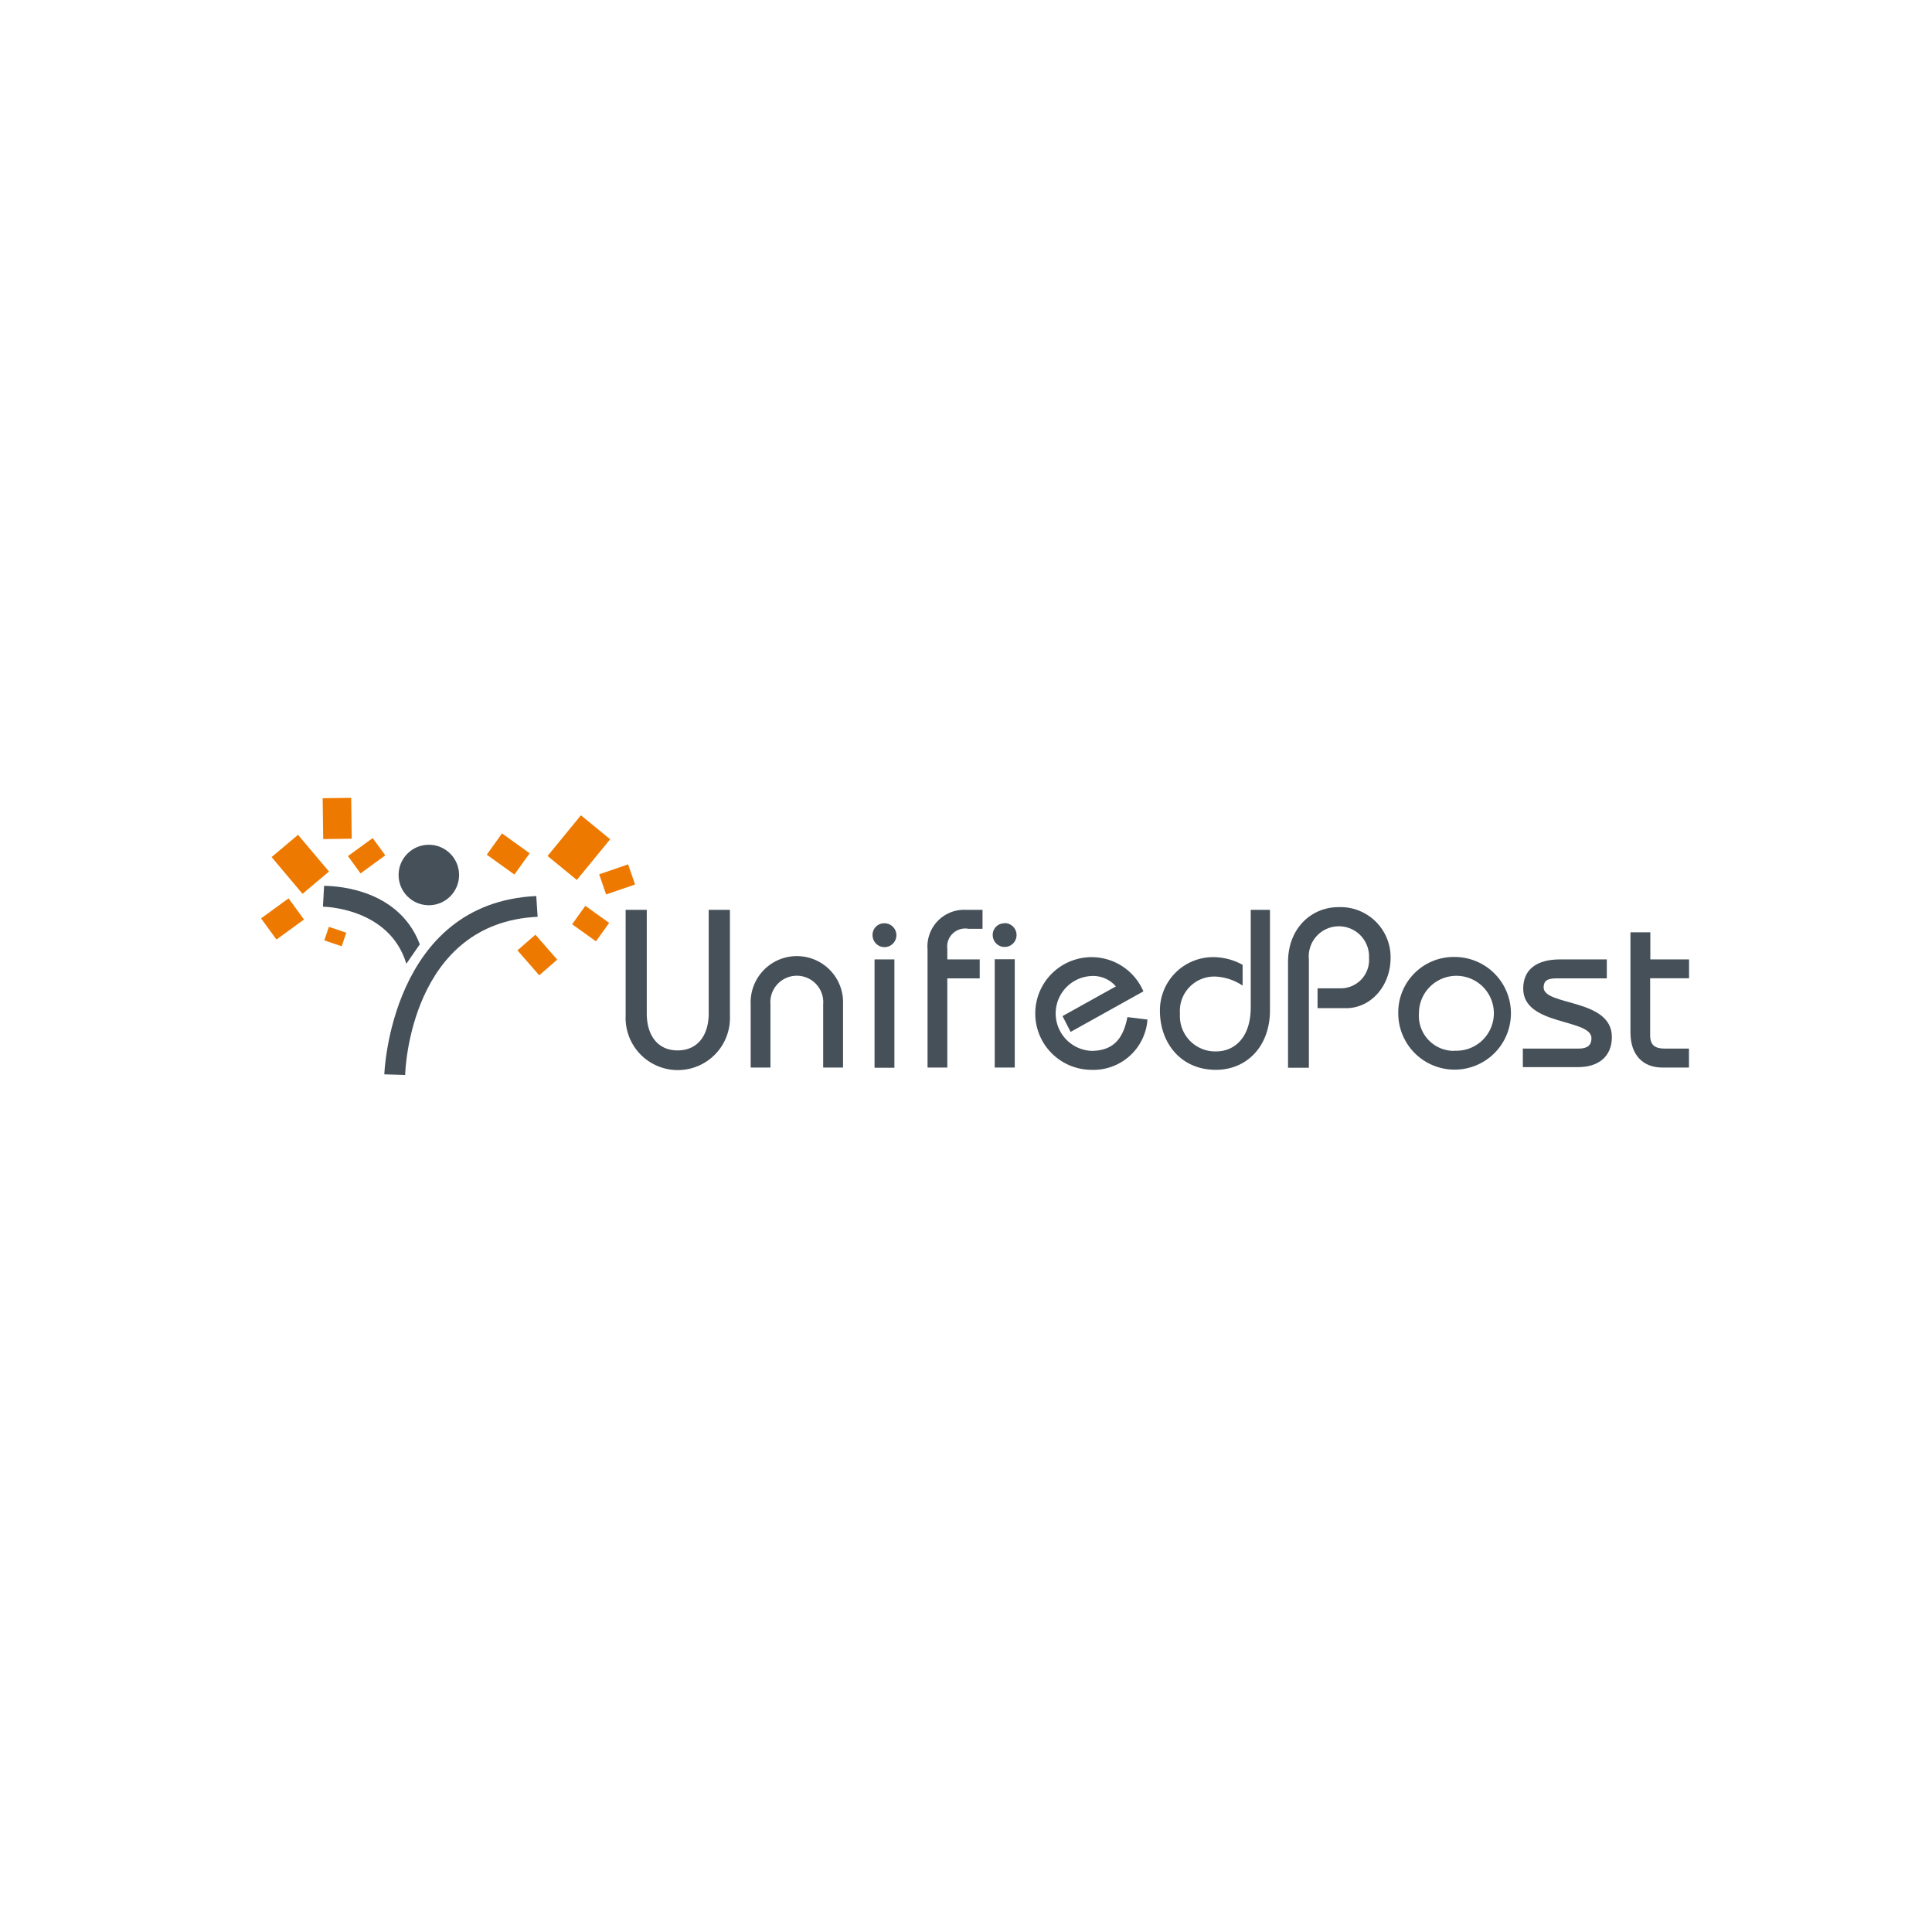 <svg id="Layer_1" data-name="Layer 1" xmlns="http://www.w3.org/2000/svg" viewBox="0 0 214 214"><defs><style>.cls-1{fill:none;}.cls-2{fill:#ee7900;}.cls-3{fill:#465059;}</style></defs><title>asd</title><rect class="cls-1" width="214" height="214"/><rect class="cls-2" x="30.95" y="93.07" width="3.83" height="5.32" transform="translate(-53.54 43.68) rotate(-40.1)"/><rect class="cls-2" x="35.37" y="88.39" width="3.16" height="4.53" transform="translate(-0.8 0.5) rotate(-0.76)"/><rect class="cls-2" x="38.52" y="93.59" width="3.39" height="2.37" transform="translate(-47.67 41.81) rotate(-36.04)"/><rect class="cls-2" x="35.68" y="102.5" width="1.58" height="2.03" transform="matrix(0.32, -0.95, 0.95, 0.32, -72.87, 105.26)"/><rect class="cls-2" x="29.01" y="100.33" width="3.77" height="2.9" transform="translate(-53.56 37.65) rotate(-36.03)"/><rect class="cls-2" x="60.81" y="91.8" width="5.83" height="4.19" transform="translate(-48.9 83.69) rotate(-50.68)"/><rect class="cls-2" x="66.26" y="96.24" width="3.39" height="2.36" transform="translate(-27.65 27.47) rotate(-19.03)"/><rect class="cls-2" x="64.22" y="100.87" width="2.52" height="3.26" transform="matrix(0.58, -0.81, 0.81, 0.58, -55.58, 95.89)"/><rect class="cls-2" x="57.8" y="103.95" width="2.64" height="3.67" transform="translate(-54.58 64.95) rotate(-41.11)"/><rect class="cls-2" x="54.44" y="92.71" width="2.9" height="3.77" transform="translate(-53.14 84.78) rotate(-54.3)"/><circle class="cls-3" cx="47.5" cy="96.92" r="3.35"/><path class="cls-3" d="M42.17,119l2.31,0.07c0-.69.68-16.86,14.67-17.52L59,99.25C42.9,100,42.17,118.82,42.17,119Z" transform="translate(0.4)"/><path class="cls-3" d="M35.37,100.43c0.07,0,7.36.09,9.24,6.32l1.49-2.15C43.61,98,35.83,98.14,35.5,98.12Z" transform="translate(0.4)"/><path class="cls-3" d="M71.24,100.78v11.48c0,2.37,1.17,4.09,3.42,4.09s3.44-1.72,3.44-4.09V100.78h2.35v11.73a5.78,5.78,0,1,1-11.55,0V100.78h2.35Z" transform="translate(0.4)"/><path class="cls-3" d="M82.75,118.25v-7a5.12,5.12,0,1,1,10.23,0v7h-2.2v-7a2.93,2.93,0,1,0-5.84,0v7h-2.2Z" transform="translate(0.4)"/><path class="cls-3" d="M97.57,102.27a1.32,1.32,0,1,1-1.32,1.32A1.28,1.28,0,0,1,97.57,102.27Zm-1.1,16v-12h2.2v12h-2.2Z" transform="translate(0.4)"/><path class="cls-3" d="M102.34,118.25v-13.1a4.06,4.06,0,0,1,4.24-4.37h1.85v2.1h-1.55a2,2,0,0,0-2.35,2.22v1.17h3.59v2.1h-3.59v9.88h-2.2Zm8.54-16a1.32,1.32,0,1,1-1.32,1.32A1.28,1.28,0,0,1,110.87,102.27Zm-1.1,16v-12H112v12h-2.2Z" transform="translate(0.4)"/><path class="cls-3" d="M118.19,114.3l-0.9-1.75,5.91-3.29a3.31,3.31,0,0,0-2.72-1.15,4.15,4.15,0,0,0,0,8.29c2.6,0,3.57-1.55,4-3.74l2.22,0.27a6,6,0,0,1-6.24,5.57,6.24,6.24,0,1,1,5.79-8.69Z" transform="translate(0.4)"/><path class="cls-3" d="M140.27,100.78v11.13c0,3.94-2.52,6.59-6,6.59-3.89,0-6.19-3-6.19-6.54a5.89,5.89,0,0,1,5.77-5.94,6.72,6.72,0,0,1,3.39.85v2.3a5.94,5.94,0,0,0-3-1,3.81,3.81,0,0,0-3.94,4.12,3.91,3.91,0,0,0,4,4.17c2.1,0,3.84-1.6,3.84-4.89V100.78h2.2Z" transform="translate(0.4)"/><path class="cls-3" d="M142.27,118.25V106.57c0-3.77,2.6-6.09,5.59-6.09a5.55,5.55,0,0,1,5.77,5.62c0,3.07-2.15,5.57-4.92,5.57h-3.17v-2.2H148a3.14,3.14,0,0,0,3.24-3.37,3.34,3.34,0,1,0-6.66.17v12h-2.35Z" transform="translate(0.4)"/><path class="cls-3" d="M160.69,106a6.24,6.24,0,1,1-6.21,6.24A6.14,6.14,0,0,1,160.69,106Zm0,10.38a4.15,4.15,0,1,0-3.92-4.14A3.88,3.88,0,0,0,160.69,116.4Z" transform="translate(0.4)"/><path class="cls-3" d="M168.32,116.15h6.14c1,0,1.42-.4,1.42-1.15,0-2.2-7.56-1.35-7.56-5.49,0-2.12,1.47-3.24,4.09-3.24h5.17v2.1H172c-1.07,0-1.4.3-1.42,1,0,2.07,7.56,1.2,7.56,5.49,0,2.27-1.6,3.34-3.72,3.34h-6.14v-2.1Z" transform="translate(0.4)"/><path class="cls-3" d="M186.67,108.36h-4.29v6.29c0,1.12.52,1.5,1.65,1.5h2.65v2.1h-2.94c-2.25,0-3.54-1.5-3.54-3.87V103.27h2.2v3h4.29v2.1Z" transform="translate(0.4)"/></svg>